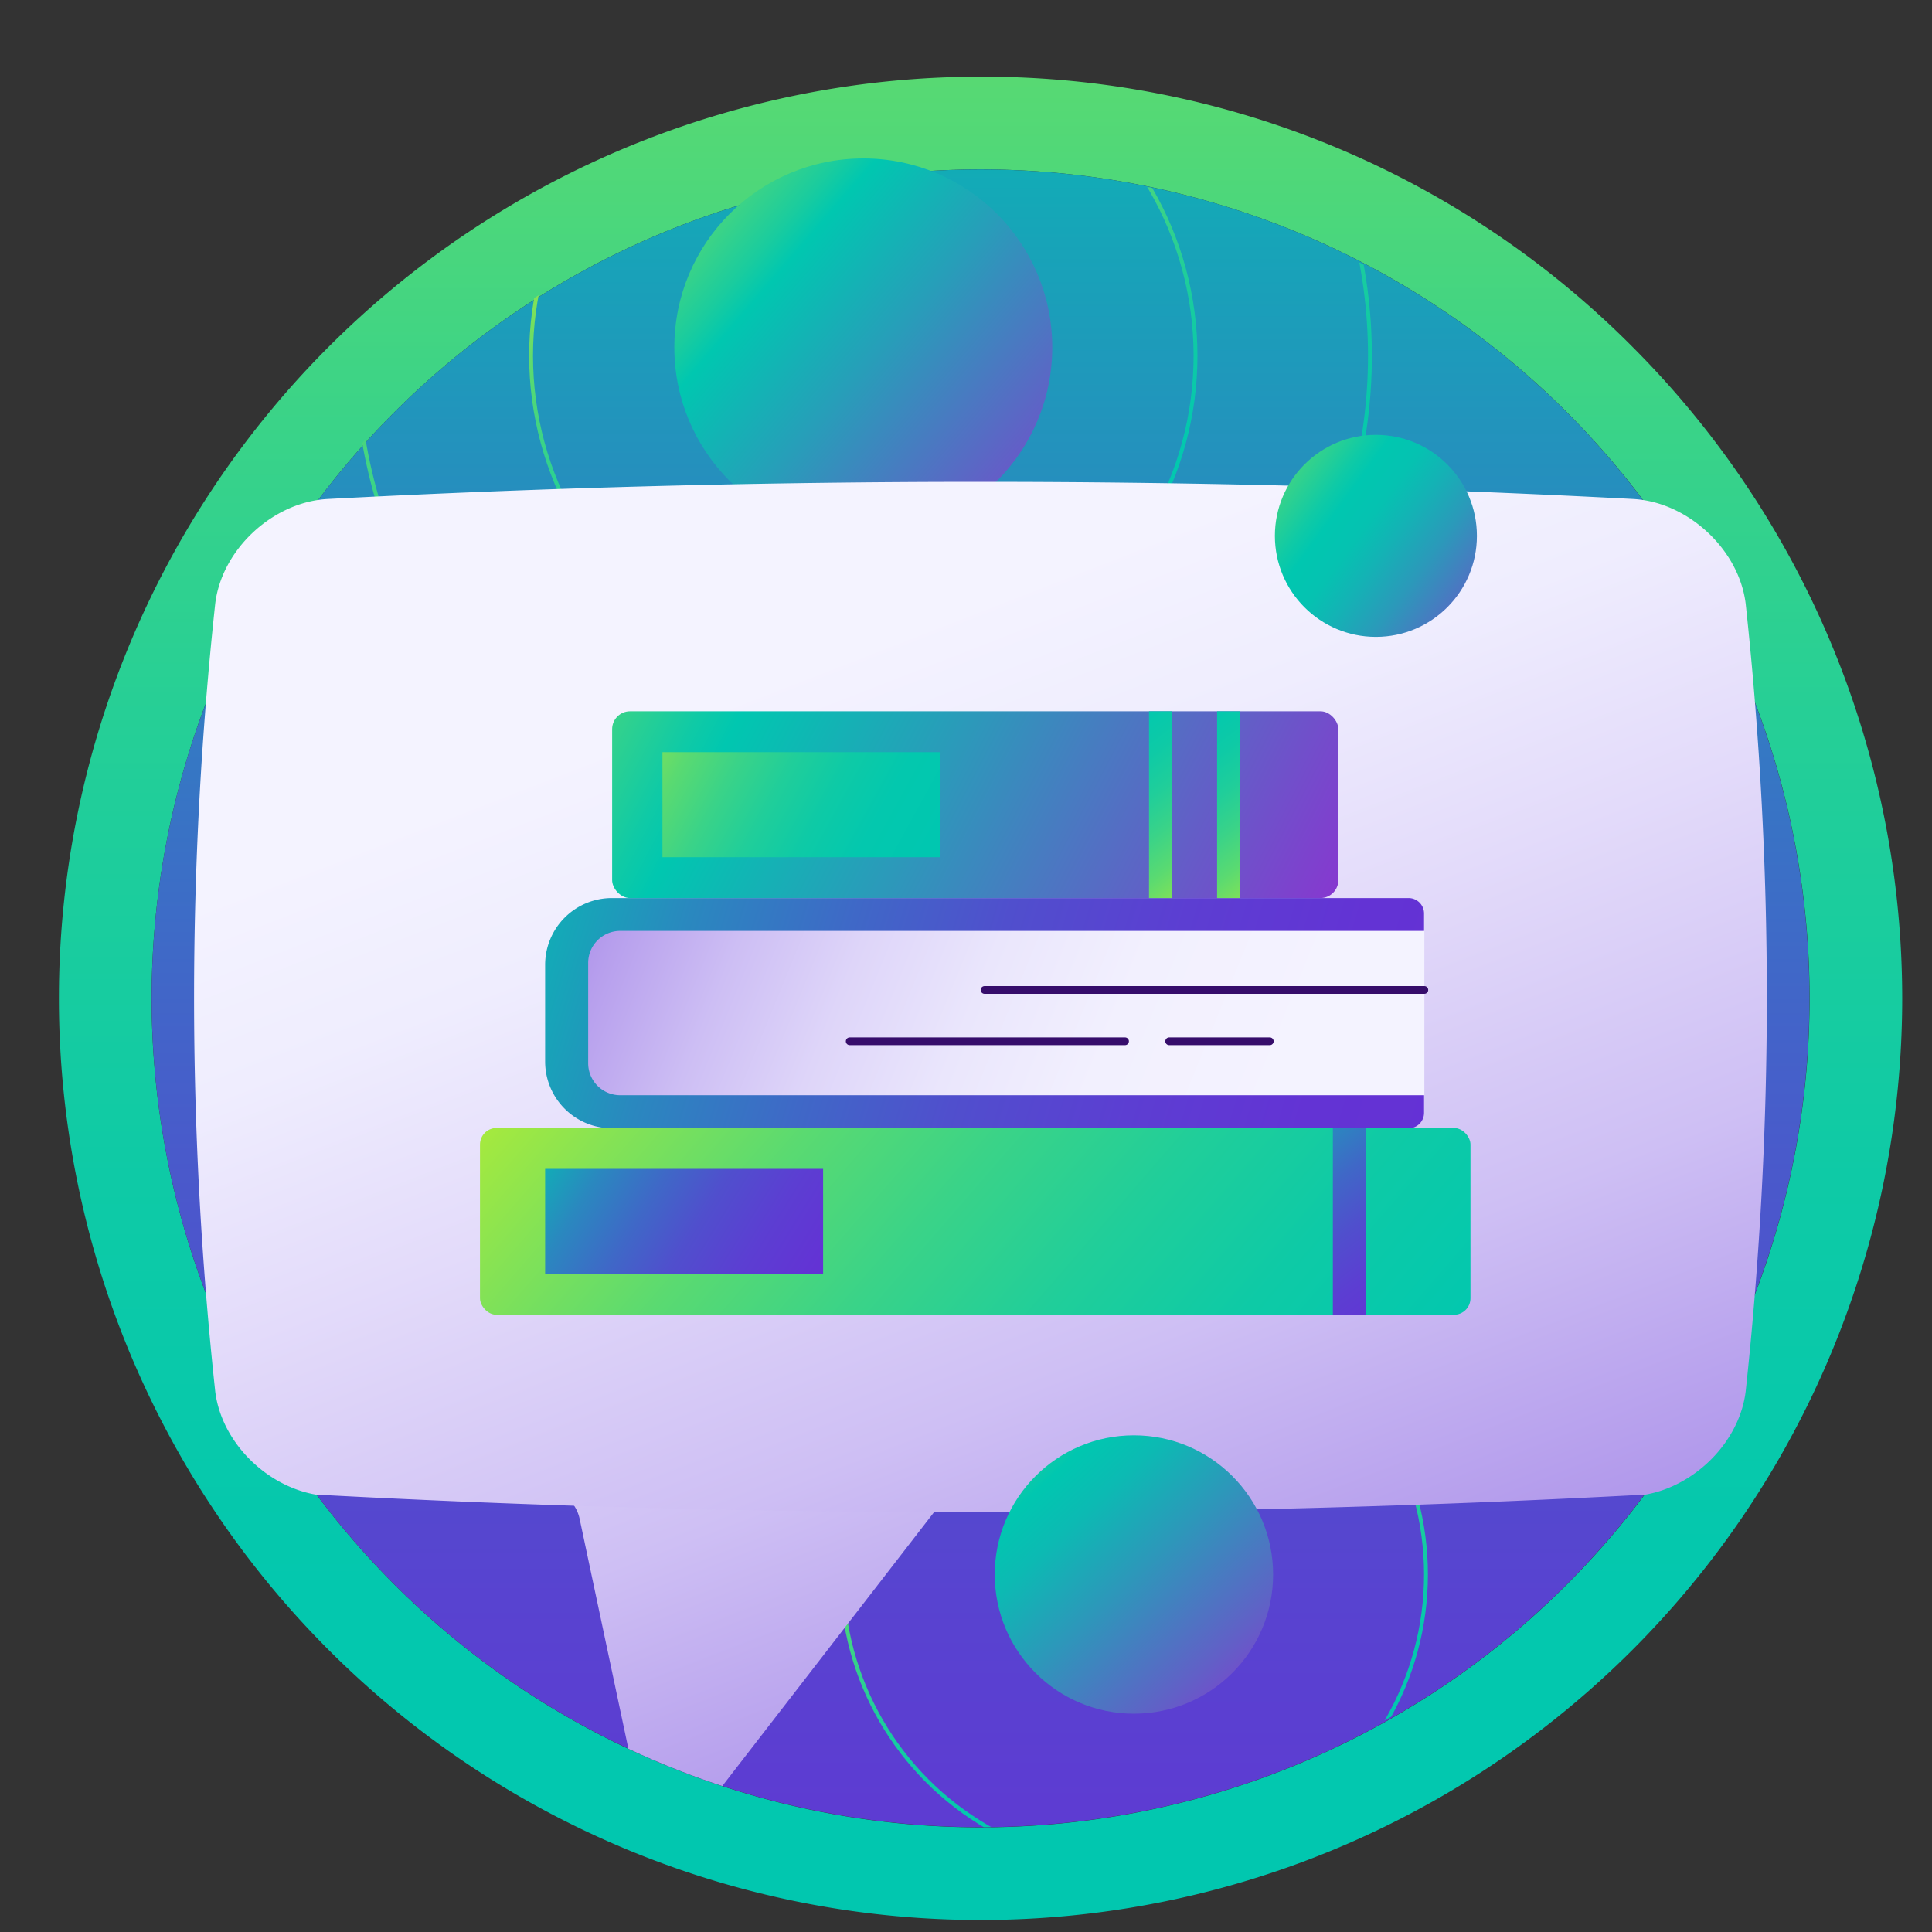 <svg id="Layer_1" data-name="Layer 1" xmlns="http://www.w3.org/2000/svg" xmlns:xlink="http://www.w3.org/1999/xlink" viewBox="0 0 250 250"><rect x="0" y="0" width="250" height="250" fill="#333333" stroke="none"/><defs><style>.cls-1,.cls-24,.cls-26,.cls-5,.cls-6,.cls-7{fill:none;}.cls-2{fill:url(#linear-gradient);}.cls-3{fill:url(#linear-gradient-2);}.cls-4{clip-path:url(#clip-path);}.cls-26,.cls-5,.cls-6,.cls-7{stroke-miterlimit:10;stroke-width:0.5px;}.cls-5{stroke:url(#linear-gradient-3);}.cls-6{stroke:url(#linear-gradient-4);}.cls-7{stroke:url(#linear-gradient-5);}.cls-8{fill:url(#linear-gradient-6);}.cls-9{clip-path:url(#clip-path-2);}.cls-10{fill:url(#linear-gradient-7);}.cls-11{fill:url(#linear-gradient-8);}.cls-12{fill:url(#linear-gradient-9);}.cls-13{fill:url(#linear-gradient-10);}.cls-14{fill:url(#linear-gradient-11);}.cls-15{fill:url(#linear-gradient-12);}.cls-16{fill:url(#linear-gradient-13);}.cls-17{fill:url(#linear-gradient-14);}.cls-18{fill:url(#linear-gradient-15);}.cls-19{fill:url(#linear-gradient-16);}.cls-20{fill:url(#linear-gradient-17);}.cls-21{fill:url(#linear-gradient-18);}.cls-22{fill:url(#linear-gradient-19);}.cls-23{fill:url(#linear-gradient-20);}.cls-24{stroke:#360d6b;stroke-linecap:round;stroke-linejoin:round;}.cls-25{clip-path:url(#clip-path-3);}.cls-26{stroke:url(#linear-gradient-21);}</style><linearGradient id="linear-gradient" x1="126.88" y1="299" x2="126.88" y2="-145.13" gradientUnits="userSpaceOnUse"><stop offset="0.07" stop-color="#00c7b0"/><stop offset="0.21" stop-color="#03c8ae"/><stop offset="0.33" stop-color="#0ecaa6"/><stop offset="0.44" stop-color="#20ce9a"/><stop offset="0.55" stop-color="#3ad388"/><stop offset="0.66" stop-color="#5ada71"/><stop offset="0.76" stop-color="#83e256"/><stop offset="0.87" stop-color="#b2ec35"/><stop offset="0.96" stop-color="#e8f710"/><stop offset="1" stop-color="#fdfb01"/></linearGradient><linearGradient id="linear-gradient-2" x1="126.88" y1="-13.39" x2="126.88" y2="305.7" gradientUnits="userSpaceOnUse"><stop offset="0" stop-color="#00c7b0"/><stop offset="0.14" stop-color="#17a4b8"/><stop offset="0.33" stop-color="#337bc3"/><stop offset="0.51" stop-color="#495acb"/><stop offset="0.69" stop-color="#5843d0"/><stop offset="0.86" stop-color="#6235d4"/><stop offset="1" stop-color="#6530d5"/></linearGradient><clipPath id="clip-path"><circle class="cls-1" cx="126.52" cy="129.18" r="107.26"/></clipPath><linearGradient id="linear-gradient-3" x1="160.54" y1="239.2" x2="132.93" y2="168.29" xlink:href="#linear-gradient"/><linearGradient id="linear-gradient-4" x1="127.4" y1="86.35" x2="96.02" y2="5.74" xlink:href="#linear-gradient"/><linearGradient id="linear-gradient-5" x1="135.6" y1="107.39" x2="87.83" y2="-15.3" xlink:href="#linear-gradient"/><linearGradient id="linear-gradient-6" x1="152.06" y1="79.62" x2="56.94" y2="-2.11" gradientUnits="userSpaceOnUse"><stop offset="0" stop-color="#b408da"/><stop offset="0.12" stop-color="#8936d0"/><stop offset="0.41" stop-color="#279eb9"/><stop offset="0.54" stop-color="#00c7b0"/><stop offset="0.57" stop-color="#1acc9e"/><stop offset="0.68" stop-color="#69dd67"/><stop offset="0.79" stop-color="#a9ea3b"/><stop offset="0.87" stop-color="#d6f31c"/><stop offset="0.94" stop-color="#f3f908"/><stop offset="0.97" stop-color="#fdfb01"/></linearGradient><clipPath id="clip-path-2"><path class="cls-1" d="M249.34,162.58c0,31.53-28.8,26.49-50.46,46.11A107.26,107.26,0,0,1,51,205C31.63,185.63.66,190.67.66,161.05.66,101.81,11.9-3.37,126.88,1.73,249.24,7.17,249.34,103.34,249.34,162.58Z"/></clipPath><linearGradient id="linear-gradient-7" x1="171.37" y1="385.29" x2="-33.73" y2="-141.45" gradientUnits="userSpaceOnUse"><stop offset="0.15" stop-color="#6530d5"/><stop offset="0.22" stop-color="#8b64e0"/><stop offset="0.29" stop-color="#b097eb"/><stop offset="0.36" stop-color="#cebff4"/><stop offset="0.43" stop-color="#e3dbfa"/><stop offset="0.48" stop-color="#efedfe"/><stop offset="0.52" stop-color="#f4f3ff"/></linearGradient><linearGradient id="linear-gradient-8" x1="210.17" y1="342.98" x2="30.28" y2="-119.02" xlink:href="#linear-gradient-7"/><linearGradient id="linear-gradient-9" x1="224.88" y1="380.75" x2="2.58" y2="-190.17" xlink:href="#linear-gradient-7"/><linearGradient id="linear-gradient-10" x1="171.03" y1="229.9" x2="117.18" y2="171.93" gradientUnits="userSpaceOnUse"><stop offset="0" stop-color="#b408da"/><stop offset="0.03" stop-color="#aa13d8"/><stop offset="0.26" stop-color="#625fc7"/><stop offset="0.45" stop-color="#2d97ba"/><stop offset="0.58" stop-color="#0cbab3"/><stop offset="0.66" stop-color="#00c7b0"/><stop offset="0.69" stop-color="#0fcaa6"/><stop offset="0.75" stop-color="#35d28b"/><stop offset="0.82" stop-color="#74df60"/><stop offset="0.92" stop-color="#c9f025"/><stop offset="0.97" stop-color="#fdfb01"/></linearGradient><linearGradient id="linear-gradient-11" x1="198.3" y1="84.14" x2="151.94" y2="50.27" gradientUnits="userSpaceOnUse"><stop offset="0" stop-color="#b408da"/><stop offset="0.02" stop-color="#ab11d8"/><stop offset="0.12" stop-color="#7848cc"/><stop offset="0.21" stop-color="#4d75c2"/><stop offset="0.31" stop-color="#2b99ba"/><stop offset="0.4" stop-color="#14b2b5"/><stop offset="0.47" stop-color="#05c2b1"/><stop offset="0.54" stop-color="#00c7b0"/><stop offset="0.58" stop-color="#0fcaa6"/><stop offset="0.66" stop-color="#35d28b"/><stop offset="0.77" stop-color="#74df60"/><stop offset="0.9" stop-color="#c9f025"/><stop offset="0.97" stop-color="#fdfb01"/></linearGradient><linearGradient id="linear-gradient-12" x1="195.77" y1="218.35" x2="62.78" y2="103.08" xlink:href="#linear-gradient"/><linearGradient id="linear-gradient-13" x1="189.89" y1="137.4" x2="50.02" y2="64.32" gradientUnits="userSpaceOnUse"><stop offset="0" stop-color="#b408da"/><stop offset="0.09" stop-color="#9924d4"/><stop offset="0.49" stop-color="#2c99ba"/><stop offset="0.66" stop-color="#00c7b0"/><stop offset="0.69" stop-color="#0fcaa6"/><stop offset="0.75" stop-color="#35d28b"/><stop offset="0.82" stop-color="#74df60"/><stop offset="0.92" stop-color="#c9f025"/><stop offset="0.97" stop-color="#fdfb01"/></linearGradient><linearGradient id="linear-gradient-14" x1="62.08" y1="110.65" x2="213.01" y2="155.91" gradientUnits="userSpaceOnUse"><stop offset="0" stop-color="#00c7b0"/><stop offset="0.06" stop-color="#10afb6"/><stop offset="0.18" stop-color="#2a88bf"/><stop offset="0.31" stop-color="#3f68c7"/><stop offset="0.43" stop-color="#504fcd"/><stop offset="0.57" stop-color="#5c3ed2"/><stop offset="0.71" stop-color="#6333d4"/><stop offset="0.88" stop-color="#6530d5"/></linearGradient><linearGradient id="linear-gradient-15" x1="49.24" y1="97.33" x2="187.1" y2="153.65" gradientUnits="userSpaceOnUse"><stop offset="0" stop-color="#6530d5"/><stop offset="0.06" stop-color="#7c4fdc"/><stop offset="0.15" stop-color="#9b7ae5"/><stop offset="0.25" stop-color="#b79fed"/><stop offset="0.35" stop-color="#cdbef4"/><stop offset="0.45" stop-color="#ded5f9"/><stop offset="0.56" stop-color="#eae6fc"/><stop offset="0.68" stop-color="#f2f0fe"/><stop offset="0.84" stop-color="#f4f3ff"/></linearGradient><linearGradient id="linear-gradient-16" x1="69.06" y1="145.91" x2="117.48" y2="176.1" xlink:href="#linear-gradient-14"/><linearGradient id="linear-gradient-17" x1="122.48" y1="114.43" x2="72.46" y2="86.98" xlink:href="#linear-gradient"/><linearGradient id="linear-gradient-18" x1="162.67" y1="142.26" x2="187.56" y2="175.17" gradientUnits="userSpaceOnUse"><stop offset="0" stop-color="#00c7b0"/><stop offset="0.07" stop-color="#10afb6"/><stop offset="0.21" stop-color="#2a88bf"/><stop offset="0.35" stop-color="#3f68c7"/><stop offset="0.5" stop-color="#504fcd"/><stop offset="0.65" stop-color="#5c3ed2"/><stop offset="0.81" stop-color="#6333d4"/><stop offset="1" stop-color="#6530d5"/></linearGradient><linearGradient id="linear-gradient-19" x1="147.47" y1="88.93" x2="171.41" y2="120.6" xlink:href="#linear-gradient"/><linearGradient id="linear-gradient-20" x1="138.66" y1="88.93" x2="162.6" y2="120.6" xlink:href="#linear-gradient"/><clipPath id="clip-path-3"><circle class="cls-1" cx="124.52" cy="392.29" r="107.26"/></clipPath><linearGradient id="linear-gradient-21" x1="43.9" y1="309.15" x2="175.52" y2="309.15" gradientUnits="userSpaceOnUse"><stop offset="0.07" stop-color="#8039ff"/><stop offset="0.26" stop-color="#823cff"/><stop offset="0.43" stop-color="#8a47ff"/><stop offset="0.58" stop-color="#9659ff"/><stop offset="0.73" stop-color="#a773ff"/><stop offset="0.88" stop-color="#bd93ff"/><stop offset="1" stop-color="#d3b3ff"/></linearGradient></defs><path class="cls-2" d="M126.88,21.92A107.27,107.27,0,1,1,19.62,129.18,107.26,107.26,0,0,1,126.88,21.92m0-12a119.27,119.27,0,0,0-84.33,203.6A119.26,119.26,0,0,0,211.21,44.85,118.48,118.48,0,0,0,126.88,9.92Z"/><circle class="cls-3" cx="126.88" cy="129.18" r="107.26"/><g class="cls-4"><circle class="cls-5" cx="146.73" cy="203.74" r="37.79"/><circle class="cls-6" cx="111.71" cy="46.04" r="42.99"/><circle class="cls-7" cx="111.71" cy="46.04" r="65.56"/></g><circle class="cls-8" cx="111.71" cy="44.95" r="24.45"/><g class="cls-9"><path class="cls-10" d="M68.13,192.54a.49.49,0,0,1,0,.12h2.1A4.87,4.87,0,0,1,75,196.52l9.73,45.89,36.58-47.31a6.29,6.29,0,0,1,5-2.44h1a.49.49,0,0,0,0-.12Z"/><path class="cls-11" d="M224.15,180.05V78.11a12.76,12.76,0,0,0-12.77-12.76h-169A12.76,12.76,0,0,0,29.61,78.11V180.05a12.77,12.77,0,0,0,11.23,12.66H212.92A12.76,12.76,0,0,0,224.15,180.05Z"/><path class="cls-12" d="M225.89,180.05a475.88,475.88,0,0,0,0-101.94c-.86-7-7.47-13.14-14.52-13.54a1609.27,1609.27,0,0,0-169,0c-7.05.4-13.66,6.49-14.52,13.54a475.88,475.88,0,0,0,0,101.94c.8,6.52,6.54,12.22,13,13.35a1608.73,1608.73,0,0,0,172.08,0C219.35,192.27,225.09,186.57,225.89,180.05Z"/></g><circle class="cls-13" cx="146.73" cy="203.74" r="18.01"/><circle class="cls-14" cx="178.04" cy="69.34" r="13.07"/><rect class="cls-15" x="62.11" y="145.96" width="128.17" height="24.17" rx="2.14"/><rect class="cls-16" x="79.21" y="92.04" width="93.97" height="24.17" rx="2.32"/><path class="cls-17" d="M79.18,116.21H182.27a2,2,0,0,1,2,2V144a2,2,0,0,1-2,2H79.18a8.64,8.64,0,0,1-8.64-8.64V124.85A8.64,8.64,0,0,1,79.18,116.21Z"/><path class="cls-18" d="M80.25,120.46H184.31a0,0,0,0,1,0,0v21.26a0,0,0,0,1,0,0H80.25a4.14,4.14,0,0,1-4.14-4.14v-13A4.14,4.14,0,0,1,80.25,120.46Z"/><rect class="cls-19" x="70.54" y="151.25" width="35.97" height="13.59"/><rect class="cls-20" x="85.72" y="97.33" width="35.97" height="13.59"/><rect class="cls-21" x="172.47" y="145.96" width="4.3" height="24.17"/><rect class="cls-22" x="157.49" y="92.04" width="2.92" height="24.17"/><rect class="cls-23" x="148.68" y="92.04" width="2.92" height="24.17"/><line class="cls-24" x1="184.31" y1="128.1" x2="127.4" y2="128.1"/><line class="cls-24" x1="151.29" y1="134.74" x2="164.31" y2="134.74"/><line class="cls-24" x1="109.95" y1="134.74" x2="145.58" y2="134.74"/><g class="cls-25"><circle class="cls-26" cx="109.71" cy="309.15" r="65.56"/></g></svg>